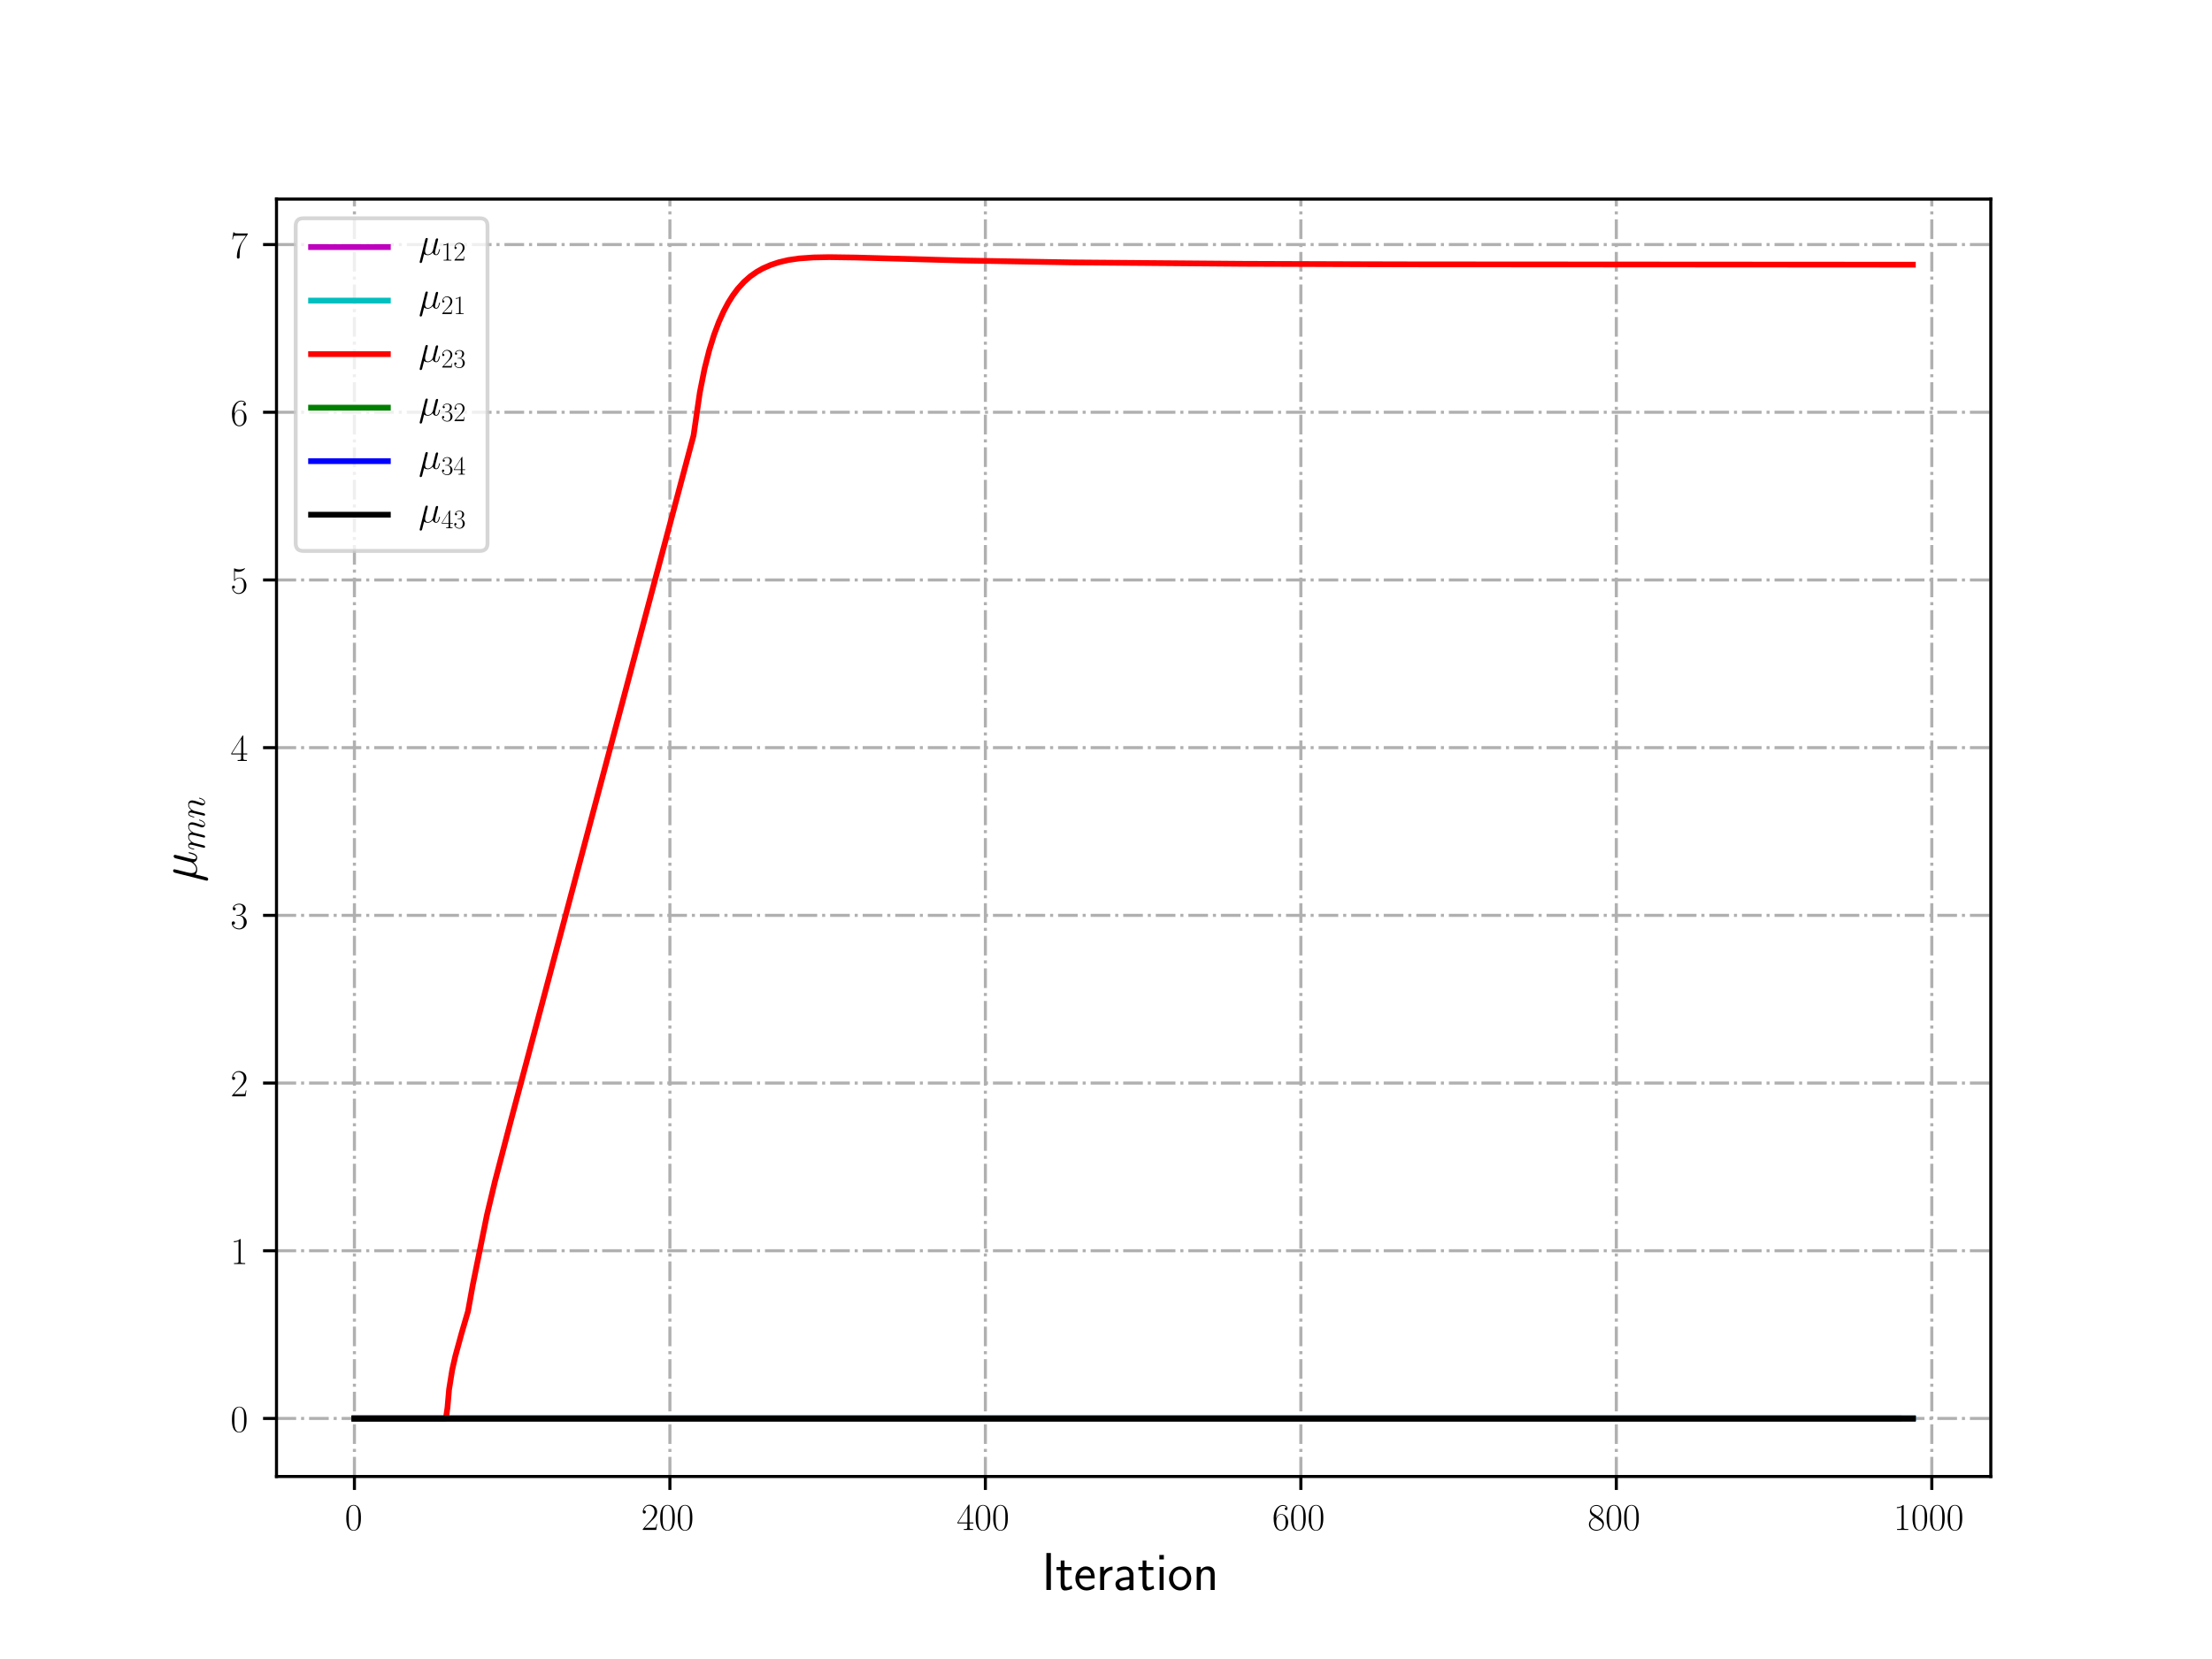 <?xml version="1.0" encoding="utf-8" standalone="no"?>
<!DOCTYPE svg PUBLIC "-//W3C//DTD SVG 1.1//EN"
  "http://www.w3.org/Graphics/SVG/1.1/DTD/svg11.dtd">
<!-- Created with matplotlib (http://matplotlib.org/) -->
<svg height="432pt" version="1.1" viewBox="0 0 576 432" width="576pt" xmlns="http://www.w3.org/2000/svg" xmlns:xlink="http://www.w3.org/1999/xlink">
 <defs>
  <style type="text/css">
*{stroke-linecap:butt;stroke-linejoin:round;}
  </style>
 </defs>
 <g id="figure_1">
  <g id="patch_1">
   <path d="M 0 432 
L 576 432 
L 576 0 
L 0 0 
z
" style="fill:#ffffff;"/>
  </g>
  <g id="axes_1">
   <g id="patch_2">
    <path d="M 72 384.48 
L 518.4 384.48 
L 518.4 51.84 
L 72 51.84 
z
" style="fill:#ffffff;"/>
   </g>
   <g id="matplotlib.axis_1">
    <g id="xtick_1">
     <g id="line2d_1">
      <path clip-path="url(#p04a74838ee)" d="M 92.291 384.48 
L 92.291 51.84 
" style="fill:none;stroke:#b0b0b0;stroke-dasharray:5.12,1.28,0.8,1.28;stroke-dashoffset:0;stroke-width:0.8;"/>
     </g>
     <g id="line2d_2">
      <defs>
       <path d="M 0 0 
L 0 3.5 
" id="m7bbb8ac1a9" style="stroke:#000000;stroke-width:0.8;"/>
      </defs>
      <g>
       <use style="stroke:#000000;stroke-width:0.8;" x="92.291" xlink:href="#m7bbb8ac1a9" y="384.48"/>
      </g>
     </g>
     <g id="text_1">
      <!-- $0$ -->
      <defs>
       <path d="M 42 31.641 
C 42 37.75 41.906 48.125 37.703 56.109 
C 34 63.109 28.094 65.594 22.906 65.594 
C 18.094 65.594 12 63.406 8.203 56.203 
C 4.203 48.719 3.797 39.438 3.797 31.641 
C 3.797 25.953 3.906 17.281 7 9.672 
C 11.297 -0.609 19 -2 22.906 -2 
C 27.5 -2 34.5 -0.109 38.594 9.375 
C 41.594 16.281 42 24.359 42 31.641 
z
M 22.906 -0.406 
C 16.5 -0.406 12.703 5.078 11.297 12.688 
C 10.203 18.562 10.203 27.156 10.203 32.75 
C 10.203 40.438 10.203 46.828 11.5 52.922 
C 13.406 61.391 19 64 22.906 64 
C 27 64 32.297 61.297 34.203 53.125 
C 35.5 47.438 35.594 40.734 35.594 32.75 
C 35.594 26.25 35.594 18.266 34.406 12.375 
C 32.297 1.484 26.406 -0.406 22.906 -0.406 
z
" id="CMR17-48"/>
      </defs>
      <g transform="translate(89.8 398.398)scale(0.1 -0.1)">
       <use transform="scale(0.996)" xlink:href="#CMR17-48"/>
      </g>
     </g>
    </g>
    <g id="xtick_2">
     <g id="line2d_3">
      <path clip-path="url(#p04a74838ee)" d="M 174.44 384.48 
L 174.44 51.84 
" style="fill:none;stroke:#b0b0b0;stroke-dasharray:5.12,1.28,0.8,1.28;stroke-dashoffset:0;stroke-width:0.8;"/>
     </g>
     <g id="line2d_4">
      <g>
       <use style="stroke:#000000;stroke-width:0.8;" x="174.44" xlink:href="#m7bbb8ac1a9" y="384.48"/>
      </g>
     </g>
     <g id="text_2">
      <!-- $200$ -->
      <defs>
       <path d="M 41.703 15.453 
L 39.906 15.453 
C 38.906 8.375 38.094 7.172 37.703 6.562 
C 37.203 5.766 30 5.766 28.594 5.766 
L 9.406 5.766 
C 13 9.672 20 16.75 28.5 24.953 
C 34.594 30.734 41.703 37.531 41.703 47.422 
C 41.703 59.219 32.297 66 21.797 66 
C 10.797 66 4.094 56.312 4.094 47.344 
C 4.094 43.438 7 42.938 8.203 42.938 
C 9.203 42.938 12.203 43.547 12.203 47.031 
C 12.203 50.109 9.594 51 8.203 51 
C 7.594 51 7 50.906 6.594 50.703 
C 8.5 59.219 14.297 63.406 20.406 63.406 
C 29.094 63.406 34.797 56.516 34.797 47.422 
C 34.797 38.734 29.703 31.25 24 24.75 
L 4.094 2.281 
L 4.094 0 
L 39.297 0 
z
" id="CMR17-50"/>
      </defs>
      <g transform="translate(166.968 398.398)scale(0.1 -0.1)">
       <use transform="scale(0.996)" xlink:href="#CMR17-50"/>
       <use transform="translate(45.69 0)scale(0.996)" xlink:href="#CMR17-48"/>
       <use transform="translate(91.381 0)scale(0.996)" xlink:href="#CMR17-48"/>
      </g>
     </g>
    </g>
    <g id="xtick_3">
     <g id="line2d_5">
      <path clip-path="url(#p04a74838ee)" d="M 256.59 384.48 
L 256.59 51.84 
" style="fill:none;stroke:#b0b0b0;stroke-dasharray:5.12,1.28,0.8,1.28;stroke-dashoffset:0;stroke-width:0.8;"/>
     </g>
     <g id="line2d_6">
      <g>
       <use style="stroke:#000000;stroke-width:0.8;" x="256.59" xlink:href="#m7bbb8ac1a9" y="384.48"/>
      </g>
     </g>
     <g id="text_3">
      <!-- $400$ -->
      <defs>
       <path d="M 33.594 64.406 
C 33.594 66.5 33.5 66.5 31.703 66.5 
L 2 19.594 
L 2 17 
L 27.797 17 
L 27.797 7.141 
C 27.797 3.5 27.594 2.5 20.594 2.5 
L 18.703 2.5 
L 18.703 0 
C 21.906 0 27.297 0 30.703 0 
C 34.094 0 39.5 0 42.703 0 
L 42.703 2.5 
L 40.797 2.5 
C 33.797 2.5 33.594 3.5 33.594 7.141 
L 33.594 17 
L 43.797 17 
L 43.797 19.594 
L 33.594 19.594 
z
M 28.094 57.859 
L 28.094 19.594 
L 4 19.594 
z
" id="CMR17-52"/>
      </defs>
      <g transform="translate(249.118 398.398)scale(0.1 -0.1)">
       <use transform="scale(0.996)" xlink:href="#CMR17-52"/>
       <use transform="translate(45.69 0)scale(0.996)" xlink:href="#CMR17-48"/>
       <use transform="translate(91.381 0)scale(0.996)" xlink:href="#CMR17-48"/>
      </g>
     </g>
    </g>
    <g id="xtick_4">
     <g id="line2d_7">
      <path clip-path="url(#p04a74838ee)" d="M 338.739 384.48 
L 338.739 51.84 
" style="fill:none;stroke:#b0b0b0;stroke-dasharray:5.12,1.28,0.8,1.28;stroke-dashoffset:0;stroke-width:0.8;"/>
     </g>
     <g id="line2d_8">
      <g>
       <use style="stroke:#000000;stroke-width:0.8;" x="338.739" xlink:href="#m7bbb8ac1a9" y="384.48"/>
      </g>
     </g>
     <g id="text_4">
      <!-- $600$ -->
      <defs>
       <path d="M 10.594 34 
C 10.594 57.656 21.797 63 28.297 63 
C 30.406 63 35.5 62.641 37.5 59 
C 35.906 59 32.906 59 32.906 55.516 
C 32.906 52.828 35.094 51.922 36.5 51.922 
C 37.406 51.922 40.094 52.312 40.094 55.625 
C 40.094 61.781 35.094 65.297 28.203 65.297 
C 16.297 65.297 3.797 52.969 3.797 31 
C 3.797 3.953 15.094 -2 23.094 -2 
C 32.797 -2 42 6.672 42 20.047 
C 42 32.516 33.906 41.594 23.703 41.594 
C 17.594 41.594 13.094 37.609 10.594 30.625 
z
M 23.094 0.391 
C 10.797 0.391 10.797 18.75 10.797 22.438 
C 10.797 29.625 14.203 40 23.5 40 
C 25.203 40 30.094 40 33.406 33.125 
C 35.203 29.219 35.203 25.141 35.203 20.141 
C 35.203 14.75 35.203 10.781 33.094 6.781 
C 30.906 2.672 27.703 0.391 23.094 0.391 
z
" id="CMR17-54"/>
      </defs>
      <g transform="translate(331.267 398.398)scale(0.1 -0.1)">
       <use transform="scale(0.996)" xlink:href="#CMR17-54"/>
       <use transform="translate(45.69 0)scale(0.996)" xlink:href="#CMR17-48"/>
       <use transform="translate(91.381 0)scale(0.996)" xlink:href="#CMR17-48"/>
      </g>
     </g>
    </g>
    <g id="xtick_5">
     <g id="line2d_9">
      <path clip-path="url(#p04a74838ee)" d="M 420.889 384.48 
L 420.889 51.84 
" style="fill:none;stroke:#b0b0b0;stroke-dasharray:5.12,1.28,0.8,1.28;stroke-dashoffset:0;stroke-width:0.8;"/>
     </g>
     <g id="line2d_10">
      <g>
       <use style="stroke:#000000;stroke-width:0.8;" x="420.889" xlink:href="#m7bbb8ac1a9" y="384.48"/>
      </g>
     </g>
     <g id="text_5">
      <!-- $800$ -->
      <defs>
       <path d="M 27.203 35.375 
C 33.5 38.547 39.906 43.328 39.906 50.984 
C 39.906 60.016 31.094 65.297 23 65.297 
C 13.906 65.297 5.906 58.734 5.906 49.688 
C 5.906 47.203 6.5 42.922 10.406 39.141 
C 11.406 38.156 15.594 35.172 18.297 33.281 
C 13.797 30.984 3.297 25.531 3.297 14.594 
C 3.297 4.359 13.094 -2 22.797 -2 
C 33.5 -2 42.5 5.656 42.5 15.781 
C 42.5 24.844 36.406 29.016 32.406 31.703 
z
M 14.094 44.094 
C 13.297 44.594 9.297 47.672 9.297 52.359 
C 9.297 58.422 15.594 63 22.797 63 
C 30.703 63 36.5 57.438 36.5 50.969 
C 36.5 41.703 26.094 36.422 25.594 36.422 
C 25.5 36.422 25.406 36.422 24.594 37.031 
z
M 32.5 23.734 
C 34 22.641 38.797 19.375 38.797 13.297 
C 38.797 5.953 31.406 0.391 23 0.391 
C 13.906 0.391 7 6.844 7 14.688 
C 7 22.547 13.094 29.094 20 32.188 
z
" id="CMR17-56"/>
      </defs>
      <g transform="translate(413.417 398.398)scale(0.1 -0.1)">
       <use transform="scale(0.996)" xlink:href="#CMR17-56"/>
       <use transform="translate(45.69 0)scale(0.996)" xlink:href="#CMR17-48"/>
       <use transform="translate(91.381 0)scale(0.996)" xlink:href="#CMR17-48"/>
      </g>
     </g>
    </g>
    <g id="xtick_6">
     <g id="line2d_11">
      <path clip-path="url(#p04a74838ee)" d="M 503.038 384.48 
L 503.038 51.84 
" style="fill:none;stroke:#b0b0b0;stroke-dasharray:5.12,1.28,0.8,1.28;stroke-dashoffset:0;stroke-width:0.8;"/>
     </g>
     <g id="line2d_12">
      <g>
       <use style="stroke:#000000;stroke-width:0.8;" x="503.038" xlink:href="#m7bbb8ac1a9" y="384.48"/>
      </g>
     </g>
     <g id="text_6">
      <!-- $1000$ -->
      <defs>
       <path d="M 26.594 63.406 
C 26.594 65.5 26.5 65.5 25.094 65.5 
C 21.203 61.188 15.297 59.797 9.703 59.797 
C 9.406 59.797 8.906 59.797 8.797 59.5 
C 8.703 59.297 8.703 59.094 8.703 57 
C 11.797 57 17 57.594 21 59.984 
L 21 7.203 
C 21 3.688 20.797 2.5 12.203 2.5 
L 9.203 2.5 
L 9.203 0 
C 14 0 19 0 23.797 0 
C 28.594 0 33.594 0 38.406 0 
L 38.406 2.5 
L 35.406 2.5 
C 26.797 2.5 26.594 3.594 26.594 7.156 
z
" id="CMR17-49"/>
      </defs>
      <g transform="translate(493.075 398.398)scale(0.1 -0.1)">
       <use transform="scale(0.996)" xlink:href="#CMR17-49"/>
       <use transform="translate(45.69 0)scale(0.996)" xlink:href="#CMR17-48"/>
       <use transform="translate(91.381 0)scale(0.996)" xlink:href="#CMR17-48"/>
       <use transform="translate(137.071 0)scale(0.996)" xlink:href="#CMR17-48"/>
      </g>
     </g>
    </g>
    <g id="text_7">
     <!-- Iteration -->
     <defs>
      <path d="M 17.094 69 
L 8.703 69 
L 8.703 0 
L 17.094 0 
z
" id="CMSS17-73"/>
      <path d="M 16.703 37 
L 29.703 37 
L 29.703 42.766 
L 16.703 42.766 
L 16.703 55 
L 9.594 55 
L 9.594 42.766 
L 1.703 42.766 
L 1.703 37 
L 9.406 37 
L 9.406 11.703 
C 9.406 6 10.703 -1 17.297 -1 
C 22.297 -1 26.906 0.391 31.297 2.688 
L 29.703 8.562 
C 27.297 6.469 24.406 5.266 21.297 5.266 
C 16.906 5.266 16.703 10.875 16.703 13.375 
z
" id="CMSS17-116"/>
      <path d="M 39.094 21.516 
C 39.094 24.844 38.906 31.297 35.703 36.641 
C 32.203 42.391 26.5 44 22.203 44 
C 11.797 44 3 34.188 3 21.484 
C 3 9.094 12.094 -1 23.594 -1 
C 28.094 -1 33.594 0.297 38.594 3.875 
C 38.594 4.281 38.406 6.469 38.297 6.562 
C 38.297 6.766 38 9.844 38 10.25 
C 33.203 6.359 27.703 5.078 23.703 5.078 
C 17.297 5.078 10.406 10.422 10.094 21.516 
z
M 10.906 27 
C 12.203 32.562 16.594 37.828 22.203 37.828 
C 23.703 37.828 30.703 37.828 32.5 27 
z
" id="CMSS17-101"/>
      <path d="M 14.906 21.297 
C 14.906 30.703 21.797 37 30.594 37 
L 30.594 43.578 
C 24.203 43.578 18.203 40.391 14.594 35.203 
L 14.594 43.094 
L 7.5 43.094 
L 7.5 0 
L 14.906 0 
z
" id="CMSS17-114"/>
      <path d="M 37.594 27.984 
C 37.594 37.375 30.906 43.875 21.906 43.875 
C 17.5 43.875 12.703 43.078 7.203 39.891 
L 7.797 33.359 
C 10.297 35.125 14.594 38 21.797 38 
C 26.906 38 30 34.062 30 27.844 
L 30 24 
C 14 24 4 19.344 4 11.344 
C 4 7.203 6.5 -1 14.797 -1 
C 16.297 -1 24.406 -1 30.203 3.391 
L 30.203 -0.297 
L 37.594 -0.297 
z
M 30 12.75 
C 30 10.953 30 8.562 27 6.781 
C 24.406 5.078 21.094 5.078 19.703 5.078 
C 14.703 5.078 11.297 7.984 11.297 11.625 
C 11.297 18.922 26.906 18.922 30 18.922 
z
" id="CMSS17-97"/>
      <path d="M 15.297 65.359 
L 6.906 65.359 
L 6.906 57 
L 15.297 57 
z
M 14.797 42.797 
L 7.406 42.797 
L 7.406 0 
L 14.797 0 
z
" id="CMSS17-105"/>
      <path d="M 44.203 21.188 
C 44.203 34 34.703 44 23.5 44 
C 12 44 2.703 33.703 2.703 21.188 
C 2.703 8.5 12.297 -1 23.406 -1 
C 34.797 -1 44.203 8.797 44.203 21.188 
z
M 23.5 5.266 
C 16.406 5.266 10.297 11.078 10.297 22 
C 10.297 33.609 17.406 37.922 23.406 37.922 
C 29.906 37.922 36.594 33.219 36.594 22 
C 36.594 10.672 30.094 5.266 23.5 5.266 
z
" id="CMSS17-111"/>
      <path d="M 40.906 29.328 
C 40.906 35.672 39.406 44 28.094 44 
C 21.703 44 17.5 40.719 14.703 37.328 
L 14.703 43.094 
L 7.406 43.094 
L 7.406 0 
L 15 0 
L 15 24.359 
C 15 30.688 17.406 37.938 24.203 37.938 
C 33 37.938 33.297 32 33.297 28.578 
L 33.297 0 
L 40.906 0 
z
" id="CMSS17-110"/>
     </defs>
     <g transform="translate(271.264 414.022)scale(0.14 -0.14)">
      <use transform="scale(0.996)" xlink:href="#CMSS17-73"/>
      <use transform="translate(25.784 0)scale(0.996)" xlink:href="#CMSS17-116"/>
      <use transform="translate(59.615 0)scale(0.996)" xlink:href="#CMSS17-101"/>
      <use transform="translate(101.254 0)scale(0.996)" xlink:href="#CMSS17-114"/>
      <use transform="translate(133.164 0)scale(0.996)" xlink:href="#CMSS17-97"/>
      <use transform="translate(178.086 0)scale(0.996)" xlink:href="#CMSS17-116"/>
      <use transform="translate(211.918 0)scale(0.996)" xlink:href="#CMSS17-105"/>
      <use transform="translate(234.098 0)scale(0.996)" xlink:href="#CMSS17-111"/>
      <use transform="translate(280.942 0)scale(0.996)" xlink:href="#CMSS17-110"/>
     </g>
    </g>
   </g>
   <g id="matplotlib.axis_2">
    <g id="ytick_1">
     <g id="line2d_13">
      <path clip-path="url(#p04a74838ee)" d="M 72 369.36 
L 518.4 369.36 
" style="fill:none;stroke:#b0b0b0;stroke-dasharray:5.12,1.28,0.8,1.28;stroke-dashoffset:0;stroke-width:0.8;"/>
     </g>
     <g id="line2d_14">
      <defs>
       <path d="M 0 0 
L -3.5 0 
" id="m3a484bc9ee" style="stroke:#000000;stroke-width:0.8;"/>
      </defs>
      <g>
       <use style="stroke:#000000;stroke-width:0.8;" x="72" xlink:href="#m3a484bc9ee" y="369.36"/>
      </g>
     </g>
     <g id="text_8">
      <!-- $0$ -->
      <g transform="translate(60.019 372.819)scale(0.1 -0.1)">
       <use transform="scale(0.996)" xlink:href="#CMR17-48"/>
      </g>
     </g>
    </g>
    <g id="ytick_2">
     <g id="line2d_15">
      <path clip-path="url(#p04a74838ee)" d="M 72 325.692 
L 518.4 325.692 
" style="fill:none;stroke:#b0b0b0;stroke-dasharray:5.12,1.28,0.8,1.28;stroke-dashoffset:0;stroke-width:0.8;"/>
     </g>
     <g id="line2d_16">
      <g>
       <use style="stroke:#000000;stroke-width:0.8;" x="72" xlink:href="#m3a484bc9ee" y="325.692"/>
      </g>
     </g>
     <g id="text_9">
      <!-- $1$ -->
      <g transform="translate(60.019 329.151)scale(0.1 -0.1)">
       <use transform="scale(0.996)" xlink:href="#CMR17-49"/>
      </g>
     </g>
    </g>
    <g id="ytick_3">
     <g id="line2d_17">
      <path clip-path="url(#p04a74838ee)" d="M 72 282.024 
L 518.4 282.024 
" style="fill:none;stroke:#b0b0b0;stroke-dasharray:5.12,1.28,0.8,1.28;stroke-dashoffset:0;stroke-width:0.8;"/>
     </g>
     <g id="line2d_18">
      <g>
       <use style="stroke:#000000;stroke-width:0.8;" x="72" xlink:href="#m3a484bc9ee" y="282.024"/>
      </g>
     </g>
     <g id="text_10">
      <!-- $2$ -->
      <g transform="translate(60.019 285.484)scale(0.1 -0.1)">
       <use transform="scale(0.996)" xlink:href="#CMR17-50"/>
      </g>
     </g>
    </g>
    <g id="ytick_4">
     <g id="line2d_19">
      <path clip-path="url(#p04a74838ee)" d="M 72 238.356 
L 518.4 238.356 
" style="fill:none;stroke:#b0b0b0;stroke-dasharray:5.12,1.28,0.8,1.28;stroke-dashoffset:0;stroke-width:0.8;"/>
     </g>
     <g id="line2d_20">
      <g>
       <use style="stroke:#000000;stroke-width:0.8;" x="72" xlink:href="#m3a484bc9ee" y="238.356"/>
      </g>
     </g>
     <g id="text_11">
      <!-- $3$ -->
      <defs>
       <path d="M 22.094 33.703 
C 31 33.703 34.906 25.969 34.906 17.031 
C 34.906 5 28.5 0.391 22.703 0.391 
C 17.406 0.391 8.797 3.031 6.094 10.828 
C 6.594 10.625 7.094 10.625 7.594 10.625 
C 10 10.625 11.797 12.219 11.797 14.812 
C 11.797 17.703 9.594 19 7.594 19 
C 5.906 19 3.297 18.203 3.297 14.469 
C 3.297 5.234 12.297 -2 22.906 -2 
C 34 -2 42.5 6.719 42.5 16.953 
C 42.5 26.672 34.5 33.703 25 34.797 
C 32.594 36.375 39.906 43.062 39.906 52.016 
C 39.906 59.688 32 65.297 23 65.297 
C 13.906 65.297 5.906 59.828 5.906 52.016 
C 5.906 48.594 8.5 48 9.797 48 
C 11.906 48 13.703 49.297 13.703 51.891 
C 13.703 54.469 11.906 55.766 9.797 55.766 
C 9.406 55.766 8.906 55.766 8.5 55.578 
C 11.406 61.859 19.297 63 22.797 63 
C 26.297 63 32.906 61.328 32.906 51.875 
C 32.906 49.109 32.5 44.188 29.094 39.844 
C 26.094 36 22.703 36 19.406 35.688 
C 18.906 35.688 16.594 35.453 16.203 35.453 
C 15.5 35.359 15.094 35.266 15.094 34.5 
C 15.094 33.797 15.203 33.703 17.203 33.703 
z
" id="CMR17-51"/>
      </defs>
      <g transform="translate(60.019 241.816)scale(0.1 -0.1)">
       <use transform="scale(0.996)" xlink:href="#CMR17-51"/>
      </g>
     </g>
    </g>
    <g id="ytick_5">
     <g id="line2d_21">
      <path clip-path="url(#p04a74838ee)" d="M 72 194.689 
L 518.4 194.689 
" style="fill:none;stroke:#b0b0b0;stroke-dasharray:5.12,1.28,0.8,1.28;stroke-dashoffset:0;stroke-width:0.8;"/>
     </g>
     <g id="line2d_22">
      <g>
       <use style="stroke:#000000;stroke-width:0.8;" x="72" xlink:href="#m3a484bc9ee" y="194.689"/>
      </g>
     </g>
     <g id="text_12">
      <!-- $4$ -->
      <g transform="translate(60.019 198.148)scale(0.1 -0.1)">
       <use transform="scale(0.996)" xlink:href="#CMR17-52"/>
      </g>
     </g>
    </g>
    <g id="ytick_6">
     <g id="line2d_23">
      <path clip-path="url(#p04a74838ee)" d="M 72 151.021 
L 518.4 151.021 
" style="fill:none;stroke:#b0b0b0;stroke-dasharray:5.12,1.28,0.8,1.28;stroke-dashoffset:0;stroke-width:0.8;"/>
     </g>
     <g id="line2d_24">
      <g>
       <use style="stroke:#000000;stroke-width:0.8;" x="72" xlink:href="#m3a484bc9ee" y="151.021"/>
      </g>
     </g>
     <g id="text_13">
      <!-- $5$ -->
      <defs>
       <path d="M 11.406 57.688 
C 12.406 57.281 16.5 56 20.703 56 
C 30 56 35.094 61.109 38 64.062 
C 38 64.953 38 65.5 37.406 65.5 
C 37.297 65.5 37.094 65.5 36.297 65.047 
C 32.797 63.406 28.703 62.078 23.703 62.078 
C 20.703 62.078 16.203 62.484 11.297 64.672 
C 10.203 65.172 10 65.172 9.906 65.172 
C 9.406 65.172 9.297 65.062 9.297 63.078 
L 9.297 34.422 
C 9.297 32.641 9.297 32.141 10.297 32.141 
C 10.797 32.141 11 32.344 11.5 33.031 
C 14.703 37.516 19.094 39.406 24.094 39.406 
C 27.594 39.406 35.094 37.219 35.094 20.141 
C 35.094 16.953 35.094 11.172 32.094 6.578 
C 29.594 2.484 25.703 0.391 21.406 0.391 
C 14.797 0.391 8.094 5 6.297 12.719 
C 6.703 12.609 7.5 12.422 7.906 12.422 
C 9.203 12.422 11.703 13.125 11.703 16.219 
C 11.703 18.906 9.797 20 7.906 20 
C 5.594 20 4.094 18.594 4.094 15.797 
C 4.094 7.094 11 -2 21.594 -2 
C 31.906 -2 41.703 6.875 41.703 19.75 
C 41.703 31.719 33.906 41 24.203 41 
C 19.094 41 14.797 39.109 11.406 35.531 
z
" id="CMR17-53"/>
      </defs>
      <g transform="translate(60.019 154.48)scale(0.1 -0.1)">
       <use transform="scale(0.996)" xlink:href="#CMR17-53"/>
      </g>
     </g>
    </g>
    <g id="ytick_7">
     <g id="line2d_25">
      <path clip-path="url(#p04a74838ee)" d="M 72 107.353 
L 518.4 107.353 
" style="fill:none;stroke:#b0b0b0;stroke-dasharray:5.12,1.28,0.8,1.28;stroke-dashoffset:0;stroke-width:0.8;"/>
     </g>
     <g id="line2d_26">
      <g>
       <use style="stroke:#000000;stroke-width:0.8;" x="72" xlink:href="#m3a484bc9ee" y="107.353"/>
      </g>
     </g>
     <g id="text_14">
      <!-- $6$ -->
      <g transform="translate(60.019 110.812)scale(0.1 -0.1)">
       <use transform="scale(0.996)" xlink:href="#CMR17-54"/>
      </g>
     </g>
    </g>
    <g id="ytick_8">
     <g id="line2d_27">
      <path clip-path="url(#p04a74838ee)" d="M 72 63.685 
L 518.4 63.685 
" style="fill:none;stroke:#b0b0b0;stroke-dasharray:5.12,1.28,0.8,1.28;stroke-dashoffset:0;stroke-width:0.8;"/>
     </g>
     <g id="line2d_28">
      <g>
       <use style="stroke:#000000;stroke-width:0.8;" x="72" xlink:href="#m3a484bc9ee" y="63.685"/>
      </g>
     </g>
     <g id="text_15">
      <!-- $7$ -->
      <defs>
       <path d="M 45.094 61.578 
L 45.094 63.766 
L 21.594 63.766 
C 9.906 63.766 9.703 65.078 9.297 67 
L 7.5 67 
L 4.594 48.344 
L 6.406 48.344 
C 6.703 50.234 7.406 55.312 8.594 57.203 
C 9.203 58 16.594 58 18.297 58 
L 40.297 58 
L 29.203 41.578 
C 21.797 30.531 16.703 15.609 16.703 2.578 
C 16.703 1.391 16.703 -2 20.297 -2 
C 23.906 -2 23.906 1.391 23.906 2.672 
L 23.906 7.266 
C 23.906 23.562 26.703 34.312 31.297 41.188 
z
" id="CMR17-55"/>
      </defs>
      <g transform="translate(60.019 67.144)scale(0.1 -0.1)">
       <use transform="scale(0.996)" xlink:href="#CMR17-55"/>
      </g>
     </g>
    </g>
    <g id="text_16">
     <!-- $\mu_{mn}$ -->
     <defs>
      <path d="M 14.406 2.188 
C 16.906 -0.094 20.594 -1 24 -1 
C 30.406 -1 34.797 3.25 37.094 6.328 
C 38.094 1.078 42.297 -1 45.797 -1 
C 48.797 -1 51.203 0.781 53 4.328 
C 54.594 7.703 56 13.734 56 14.109 
C 56 14.609 55.594 15 55 15 
C 54.094 15 54 14.5 53.594 13.031 
C 52.094 7.203 50.203 1 46.094 1 
C 43.203 1 43 3.578 43 5.594 
C 43 7.875 43.906 11.484 44.594 14.469 
L 47.406 25.234 
C 47.797 27.141 48.906 31.609 49.406 33.422 
C 50 35.812 51.094 40.109 51.094 40.5 
C 51.094 42 49.906 43 48.406 43 
C 47.5 43 45.406 42.594 44.594 39.609 
L 37.594 11.875 
C 37.094 9.875 37.094 9.672 35.797 8.078 
C 34.594 6.391 30.703 1 24.406 1 
C 18.797 1 17 5.094 17 9.766 
C 17 12.672 17.906 16.156 18.297 17.859 
L 22.797 35.828 
C 23.297 37.719 24.094 40.906 24.094 41.516 
C 24.094 43.109 22.797 44 21.5 44 
C 20.594 44 18.406 43.703 17.594 40.5 
L 3.094 -17.297 
C 3 -17.797 2.797 -18.391 2.797 -19 
C 2.797 -20.5 4 -21.5 5.5 -21.5 
C 8.406 -21.5 9 -19.188 9.703 -16.406 
z
" id="CMMI12-22"/>
      <path d="M 20.594 29.234 
C 20.797 29.844 23.297 34.828 27 38.016 
C 29.594 40.406 33 42.016 36.906 42.016 
C 40.906 42.016 42.297 39.016 42.297 35.031 
C 42.297 34.422 42.297 32.438 41.094 27.734 
L 38.594 17.469 
C 37.797 14.469 35.906 7.078 35.703 5.984 
C 35.297 4.484 34.703 1.891 34.703 1.5 
C 34.703 0.094 35.797 -1 37.297 -1 
C 40.297 -1 40.797 1.297 41.703 4.891 
L 47.703 28.734 
C 47.906 29.531 53.094 42.016 64.094 42.016 
C 68.094 42.016 69.5 39.016 69.5 35.031 
C 69.5 29.438 65.594 18.562 63.406 12.578 
C 62.5 10.172 62 8.875 62 7.078 
C 62 2.594 65.094 -1 69.906 -1 
C 79.203 -1 82.703 13.672 82.703 14.266 
C 82.703 14.766 82.297 15.172 81.703 15.172 
C 80.797 15.172 80.703 14.875 80.203 13.172 
C 77.906 5.188 74.203 1 70.203 1 
C 69.203 1 67.594 1 67.594 4.203 
C 67.594 6.812 68.797 10 69.203 11.094 
C 71 15.906 75.5 27.703 75.5 33.516 
C 75.5 39.5 72 44 64.406 44 
C 57.703 44 52.297 40.219 48.297 34.328 
C 48 39.719 44.703 44 37.203 44 
C 28.297 44 23.594 37.734 21.797 35.234 
C 21.5 40.906 17.406 44 13 44 
C 10.094 44 7.797 42.609 5.906 38.812 
C 4.094 35.219 2.703 29.141 2.703 28.734 
C 2.703 28.344 3.094 27.844 3.797 27.844 
C 4.594 27.844 4.703 27.938 5.297 30.234 
C 6.797 36.125 8.703 42.016 12.703 42.016 
C 15 42.016 15.797 40.406 15.797 37.422 
C 15.797 35.219 14.797 31.328 14.094 28.234 
L 11.297 17.469 
C 10.906 15.562 9.797 11.078 9.297 9.281 
C 8.594 6.688 7.5 2 7.5 1.5 
C 7.5 0.094 8.594 -1 10.094 -1 
C 11.297 -1 12.703 -0.406 13.5 1.094 
C 13.703 1.594 14.594 5.094 15.094 7.078 
L 17.297 16.062 
z
" id="CMMI12-109"/>
      <path d="M 20.594 29.234 
C 20.797 29.844 23.297 34.828 27 38.016 
C 29.594 40.406 33 42.016 36.906 42.016 
C 40.906 42.016 42.297 39.016 42.297 35.031 
C 42.297 29.344 38.203 17.969 36.203 12.578 
C 35.297 10.172 34.797 8.875 34.797 7.078 
C 34.797 2.594 37.906 -1 42.703 -1 
C 52 -1 55.5 13.672 55.5 14.266 
C 55.5 14.766 55.094 15.172 54.5 15.172 
C 53.594 15.172 53.5 14.875 53 13.172 
C 50.703 4.984 46.906 1 43 1 
C 42 1 40.406 1 40.406 4.203 
C 40.406 6.703 41.5 9.703 42.094 11.094 
C 44.094 16.609 48.297 27.812 48.297 33.516 
C 48.297 39.5 44.797 44 37.203 44 
C 28.297 44 23.594 37.734 21.797 35.234 
C 21.5 40.906 17.406 44 13 44 
C 9.797 44 7.594 42.109 5.906 38.719 
C 4.094 35.125 2.703 29.141 2.703 28.734 
C 2.703 28.344 3.094 27.844 3.797 27.844 
C 4.594 27.844 4.703 27.938 5.297 30.234 
C 6.906 36.328 8.703 42.016 12.703 42.016 
C 15 42.016 15.797 40.406 15.797 37.422 
C 15.797 35.219 14.797 31.328 14.094 28.234 
L 11.297 17.469 
C 10.906 15.562 9.797 11.078 9.297 9.281 
C 8.594 6.688 7.5 2 7.5 1.5 
C 7.5 0.094 8.594 -1 10.094 -1 
C 11.297 -1 12.703 -0.406 13.5 1.094 
C 13.703 1.594 14.594 5.094 15.094 7.078 
L 17.297 16.062 
z
" id="CMMI12-110"/>
     </defs>
     <g transform="translate(53.307 229.715)rotate(-90)scale(0.14 -0.14)">
      <use transform="translate(0 14.944)scale(0.996)" xlink:href="#CMMI12-22"/>
      <use transform="translate(58.691 0)scale(0.697)" xlink:href="#CMMI12-109"/>
      <use transform="translate(118.42 0)scale(0.697)" xlink:href="#CMMI12-110"/>
     </g>
    </g>
   </g>
   <g id="line2d_29">
    <path clip-path="url(#p04a74838ee)" d="M 92.291 369.36 
L 494.412 369.36 
L 494.412 369.36 
" style="fill:none;stroke:#bf00bf;stroke-linecap:square;stroke-width:1.5;"/>
   </g>
   <g id="line2d_30">
    <path clip-path="url(#p04a74838ee)" d="M 92.291 369.36 
L 498.109 369.36 
L 498.109 369.36 
" style="fill:none;stroke:#00bfbf;stroke-linecap:square;stroke-width:1.5;"/>
   </g>
   <g id="line2d_31">
    <path clip-path="url(#p04a74838ee)" d="M 92.291 369.36 
L 116.114 369.36 
L 116.525 366.526 
L 116.936 361.819 
L 117.757 356.688 
L 118.579 353.081 
L 120.222 347.089 
L 121.865 341.487 
L 123.097 334.67 
L 126.794 316.404 
L 128.847 307.797 
L 132.955 292.09 
L 166.636 165.763 
L 180.602 113.392 
L 182.245 102.13 
L 183.477 95.96 
L 184.709 91.121 
L 185.941 87.169 
L 187.173 83.886 
L 188.406 81.135 
L 189.638 78.816 
L 190.87 76.864 
L 192.102 75.213 
L 193.745 73.401 
L 195.388 71.956 
L 197.031 70.803 
L 198.674 69.877 
L 200.728 68.982 
L 202.782 68.301 
L 205.246 67.715 
L 208.122 67.296 
L 211.818 67.039 
L 215.926 66.96 
L 222.909 67.06 
L 250.429 67.829 
L 279.181 68.331 
L 323.952 68.698 
L 355.58 68.807 
L 368.724 68.838 
L 498.109 68.921 
L 498.109 68.921 
" style="fill:none;stroke:#ff0000;stroke-linecap:square;stroke-width:1.5;"/>
   </g>
   <g id="line2d_32">
    <path clip-path="url(#p04a74838ee)" d="M 92.291 369.36 
L 498.109 369.36 
L 498.109 369.36 
" style="fill:none;stroke:#008000;stroke-linecap:square;stroke-width:1.5;"/>
   </g>
   <g id="line2d_33">
    <path clip-path="url(#p04a74838ee)" d="M 92.291 369.36 
L 498.109 369.36 
L 498.109 369.36 
" style="fill:none;stroke:#0000ff;stroke-linecap:square;stroke-width:1.5;"/>
   </g>
   <g id="line2d_34">
    <path clip-path="url(#p04a74838ee)" d="M 92.291 369.36 
L 498.109 369.36 
L 498.109 369.36 
" style="fill:none;stroke:#000000;stroke-linecap:square;stroke-width:1.5;"/>
   </g>
   <g id="patch_3">
    <path d="M 72 384.48 
L 72 51.84 
" style="fill:none;stroke:#000000;stroke-linecap:square;stroke-linejoin:miter;stroke-width:0.8;"/>
   </g>
   <g id="patch_4">
    <path d="M 518.4 384.48 
L 518.4 51.84 
" style="fill:none;stroke:#000000;stroke-linecap:square;stroke-linejoin:miter;stroke-width:0.8;"/>
   </g>
   <g id="patch_5">
    <path d="M 72 384.48 
L 518.4 384.48 
" style="fill:none;stroke:#000000;stroke-linecap:square;stroke-linejoin:miter;stroke-width:0.8;"/>
   </g>
   <g id="patch_6">
    <path d="M 72 51.84 
L 518.4 51.84 
" style="fill:none;stroke:#000000;stroke-linecap:square;stroke-linejoin:miter;stroke-width:0.8;"/>
   </g>
   <g id="legend_1">
    <g id="patch_7">
     <path d="M 79 143.463 
L 124.945 143.463 
Q 126.945 143.463 126.945 141.463 
L 126.945 58.84 
Q 126.945 56.84 124.945 56.84 
L 79 56.84 
Q 77 56.84 77 58.84 
L 77 141.463 
Q 77 143.463 79 143.463 
z
" style="fill:#ffffff;opacity:0.8;stroke:#cccccc;stroke-linejoin:miter;"/>
    </g>
    <g id="line2d_35">
     <path d="M 81 64.34 
L 101 64.34 
" style="fill:none;stroke:#bf00bf;stroke-linecap:square;stroke-width:1.5;"/>
    </g>
    <g id="line2d_36"/>
    <g id="text_17">
     <!-- $\mu_{12}$ -->
     <g transform="translate(109 67.84)scale(0.1 -0.1)">
      <use transform="translate(0 14.944)scale(0.996)" xlink:href="#CMMI12-22"/>
      <use transform="translate(58.691 0)scale(0.697)" xlink:href="#CMR17-49"/>
      <use transform="translate(90.675 0)scale(0.697)" xlink:href="#CMR17-50"/>
     </g>
    </g>
    <g id="line2d_37">
     <path d="M 81 78.277 
L 101 78.277 
" style="fill:none;stroke:#00bfbf;stroke-linecap:square;stroke-width:1.5;"/>
    </g>
    <g id="line2d_38"/>
    <g id="text_18">
     <!-- $\mu_{21}$ -->
     <g transform="translate(109 81.777)scale(0.1 -0.1)">
      <use transform="translate(0 14.944)scale(0.996)" xlink:href="#CMMI12-22"/>
      <use transform="translate(58.691 0)scale(0.697)" xlink:href="#CMR17-50"/>
      <use transform="translate(90.675 0)scale(0.697)" xlink:href="#CMR17-49"/>
     </g>
    </g>
    <g id="line2d_39">
     <path d="M 81 92.214 
L 101 92.214 
" style="fill:none;stroke:#ff0000;stroke-linecap:square;stroke-width:1.5;"/>
    </g>
    <g id="line2d_40"/>
    <g id="text_19">
     <!-- $\mu_{23}$ -->
     <g transform="translate(109 95.714)scale(0.1 -0.1)">
      <use transform="translate(0 14.944)scale(0.996)" xlink:href="#CMMI12-22"/>
      <use transform="translate(58.691 0)scale(0.697)" xlink:href="#CMR17-50"/>
      <use transform="translate(90.675 0)scale(0.697)" xlink:href="#CMR17-51"/>
     </g>
    </g>
    <g id="line2d_41">
     <path d="M 81 106.152 
L 101 106.152 
" style="fill:none;stroke:#008000;stroke-linecap:square;stroke-width:1.5;"/>
    </g>
    <g id="line2d_42"/>
    <g id="text_20">
     <!-- $\mu_{32}$ -->
     <g transform="translate(109 109.652)scale(0.1 -0.1)">
      <use transform="translate(0 14.944)scale(0.996)" xlink:href="#CMMI12-22"/>
      <use transform="translate(58.691 0)scale(0.697)" xlink:href="#CMR17-51"/>
      <use transform="translate(90.675 0)scale(0.697)" xlink:href="#CMR17-50"/>
     </g>
    </g>
    <g id="line2d_43">
     <path d="M 81 120.089 
L 101 120.089 
" style="fill:none;stroke:#0000ff;stroke-linecap:square;stroke-width:1.5;"/>
    </g>
    <g id="line2d_44"/>
    <g id="text_21">
     <!-- $\mu_{34}$ -->
     <g transform="translate(109 123.589)scale(0.1 -0.1)">
      <use transform="translate(0 14.944)scale(0.996)" xlink:href="#CMMI12-22"/>
      <use transform="translate(58.691 0)scale(0.697)" xlink:href="#CMR17-51"/>
      <use transform="translate(90.675 0)scale(0.697)" xlink:href="#CMR17-52"/>
     </g>
    </g>
    <g id="line2d_45">
     <path d="M 81 134.026 
L 101 134.026 
" style="fill:none;stroke:#000000;stroke-linecap:square;stroke-width:1.5;"/>
    </g>
    <g id="line2d_46"/>
    <g id="text_22">
     <!-- $\mu_{43}$ -->
     <g transform="translate(109 137.526)scale(0.1 -0.1)">
      <use transform="translate(0 14.944)scale(0.996)" xlink:href="#CMMI12-22"/>
      <use transform="translate(58.691 0)scale(0.697)" xlink:href="#CMR17-52"/>
      <use transform="translate(90.675 0)scale(0.697)" xlink:href="#CMR17-51"/>
     </g>
    </g>
   </g>
  </g>
 </g>
 <defs>
  <clipPath id="p04a74838ee">
   <rect height="332.64" width="446.4" x="72" y="51.84"/>
  </clipPath>
 </defs>
</svg>
